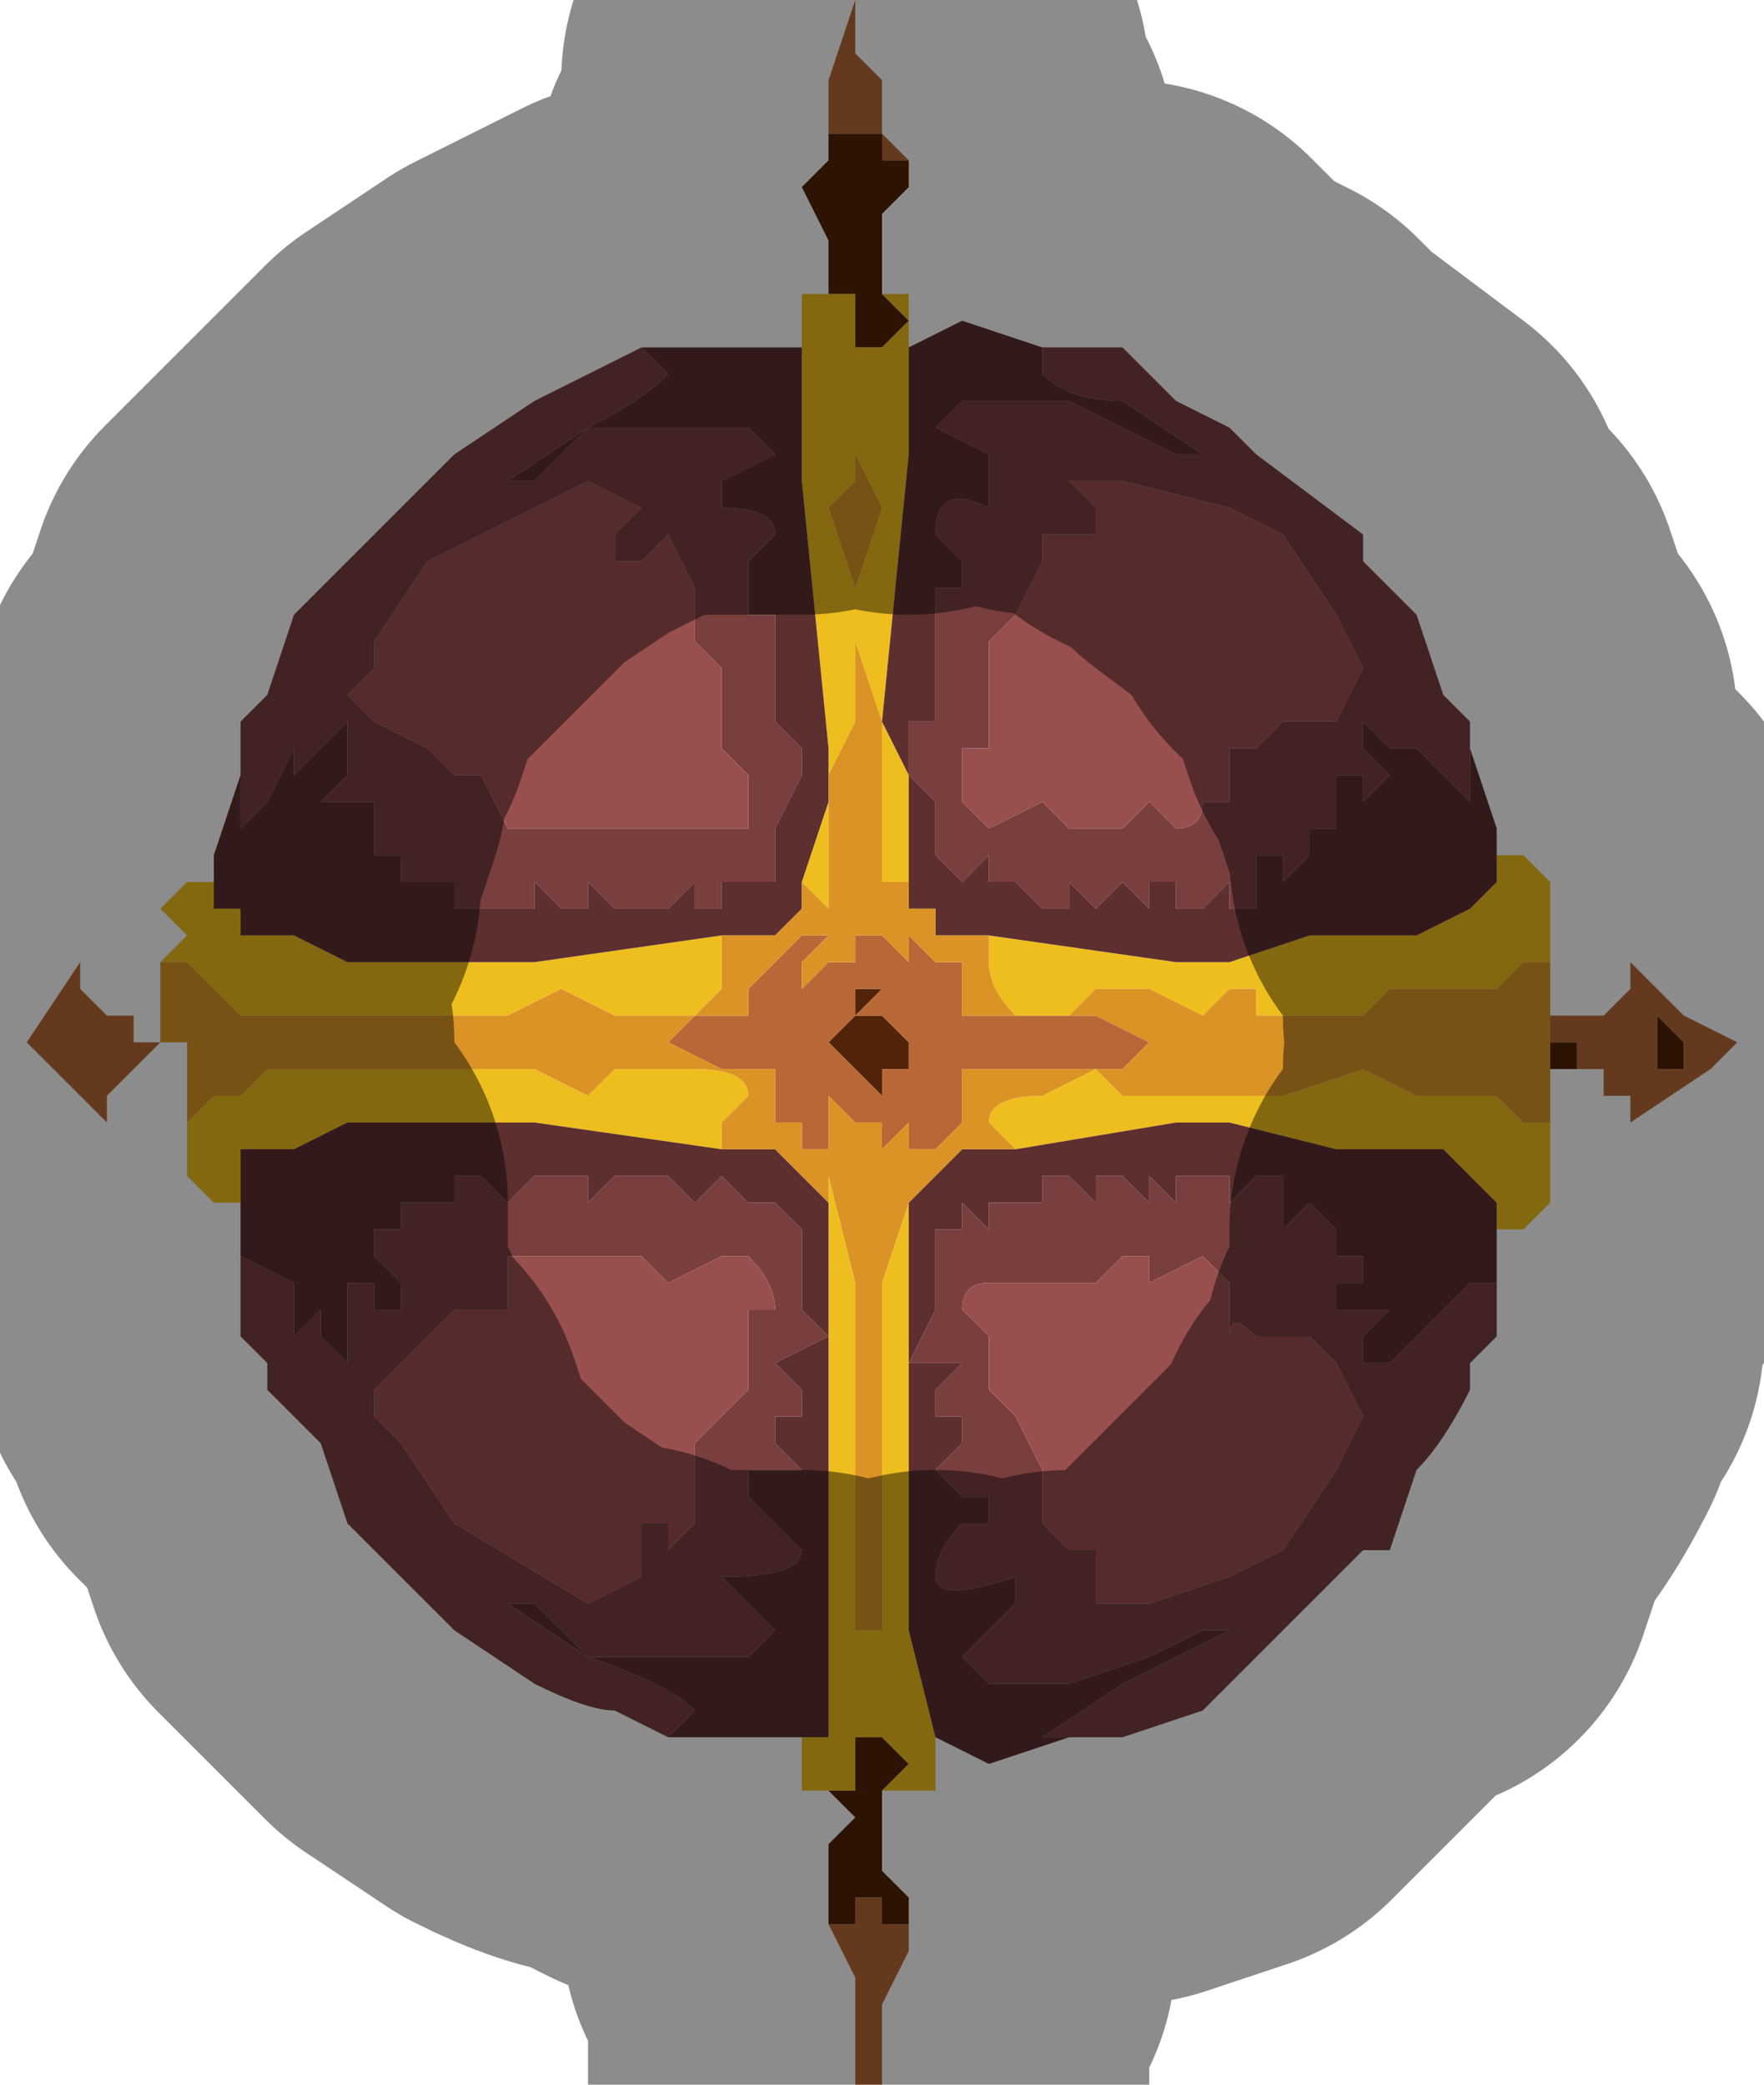 <?xml version="1.0" encoding="UTF-8" standalone="no"?>
<svg xmlns:xlink="http://www.w3.org/1999/xlink" height="3.9px" width="3.3px" xmlns="http://www.w3.org/2000/svg">
  <g transform="matrix(1.0, 0.0, 0.0, 1.0, 1.5, 1.8)">
    <path d="M0.05 -1.5 L0.05 -1.5 0.05 -1.55 0.1 -1.55 0.1 -1.5 0.1 -1.45 0.1 -1.55 0.15 -1.55 0.15 -1.5 0.15 -1.5 0.2 -1.5 0.2 -1.45 0.15 -1.4 0.15 -1.25 0.2 -1.2 0.15 -1.15 0.1 -1.15 0.1 -1.15 0.1 -1.25 0.05 -1.25 0.05 -1.25 0.05 -1.35 0.0 -1.45 0.05 -1.5 M1.75 0.15 L1.8 0.15 1.75 0.15 M1.45 0.2 L1.4 0.2 1.4 0.1 1.4 0.15 1.55 0.15 1.5 0.15 1.45 0.15 1.45 0.2 M0.15 1.55 L0.15 1.7 0.2 1.75 0.2 1.8 0.15 1.8 0.15 1.75 0.1 1.75 0.1 1.85 0.1 1.8 0.05 1.8 0.05 1.65 0.1 1.6 0.05 1.55 0.1 1.55 0.1 1.45 0.15 1.45 0.2 1.5 0.15 1.55 M-1.15 0.15 L-1.2 0.15 -1.2 0.15 -1.15 0.15 -1.15 0.15 M1.7 0.15 L1.65 0.15 1.65 0.2 1.6 0.2 1.6 0.1 1.65 0.15 1.7 0.15 M0.2 0.15 L0.2 0.2 0.15 0.2 0.15 0.25 0.1 0.2 0.05 0.15 0.1 0.1 0.1 0.05 0.15 0.05 0.1 0.1 0.15 0.1 0.2 0.15 M-1.35 0.15 L-1.35 0.15 -1.4 0.15 -1.4 0.15 -1.35 0.15 M-1.2 0.15 L-1.2 0.15" fill="#512308" fill-rule="evenodd" stroke="none"/>
    <path d="M0.05 -1.5 L0.05 -1.5 0.05 -1.65 0.1 -1.8 0.1 -1.7 0.15 -1.65 0.15 -1.55 0.2 -1.5 0.15 -1.5 0.15 -1.5 0.15 -1.55 0.1 -1.55 0.1 -1.45 0.1 -1.5 0.1 -1.55 0.05 -1.55 0.05 -1.5 0.05 -1.5 M1.4 0.1 L1.45 0.1 1.5 0.1 1.55 0.05 1.55 0.0 1.65 0.1 1.75 0.15 1.7 0.2 1.55 0.3 1.55 0.25 1.5 0.25 1.5 0.2 1.45 0.2 1.45 0.15 1.5 0.15 1.55 0.15 1.4 0.15 1.4 0.1 M0.2 1.8 L0.2 1.85 0.15 1.95 0.15 2.1 0.1 2.1 0.1 1.9 0.05 1.8 0.1 1.8 0.1 1.85 0.1 1.75 0.15 1.75 0.15 1.8 0.2 1.8 M-1.2 0.15 L-1.2 0.15 -1.25 0.2 -1.25 0.2 -1.3 0.25 -1.3 0.3 -1.45 0.15 -1.5 0.15 -1.45 0.15 -1.35 0.0 -1.35 0.05 -1.3 0.1 -1.25 0.1 -1.25 0.15 -1.2 0.15 -1.2 0.15 -1.2 0.15 M0.1 -0.05 L0.15 -0.05 0.2 0.0 0.2 -0.05 0.2 -0.05 0.2 -0.05 0.25 0.0 0.25 0.0 0.3 0.0 0.3 0.1 0.4 0.1 0.45 0.1 0.55 0.1 0.65 0.15 0.7 0.15 0.8 0.15 0.75 0.15 0.7 0.15 0.65 0.15 0.6 0.2 0.5 0.2 0.4 0.2 0.35 0.2 0.3 0.2 0.3 0.3 0.25 0.35 0.25 0.35 0.2 0.35 0.2 0.3 0.15 0.35 0.15 0.3 0.1 0.3 0.05 0.25 0.05 0.35 0.0 0.35 0.0 0.3 -0.05 0.3 -0.05 0.2 -0.05 0.2 -0.1 0.2 -0.15 0.2 -0.25 0.15 -0.3 0.15 -0.35 0.15 -0.35 0.15 -0.25 0.15 -0.2 0.1 -0.1 0.1 -0.1 0.1 -0.1 0.05 -0.05 0.0 -0.05 0.0 0.0 -0.05 0.0 -0.05 0.05 -0.05 0.05 -0.05 0.0 0.0 0.0 0.05 0.0 0.05 0.05 0.0 0.1 0.0 0.1 -0.05 M1.7 0.15 L1.65 0.15 1.6 0.1 1.6 0.2 1.65 0.2 1.65 0.15 1.7 0.15 M0.9 0.15 L1.05 0.15 0.95 0.15 0.9 0.15 M0.25 0.15 L0.35 0.15 0.25 0.15 M0.2 0.15 L0.15 0.1 0.1 0.1 0.15 0.05 0.1 0.05 0.1 0.1 0.05 0.15 0.1 0.2 0.15 0.25 0.15 0.2 0.2 0.2 0.2 0.15 M-1.35 0.15 L-1.4 0.15 -1.4 0.15 -1.35 0.15 -1.35 0.15" fill="#b86836" fill-rule="evenodd" stroke="none"/>
    <path d="M0.15 -1.25 L0.2 -1.25 0.2 -1.15 0.2 -1.15 0.2 -0.95 0.15 -0.45 0.15 -0.45 0.2 -0.35 0.2 -0.15 0.15 -0.15 0.15 -0.4 0.15 -0.45 0.1 -0.6 0.1 -0.7 0.15 -0.85 0.1 -0.95 0.1 -0.95 0.1 -0.9 0.05 -0.85 0.1 -0.7 0.1 -0.45 0.05 -0.35 0.05 -0.1 0.0 -0.15 0.0 -0.15 0.05 -0.3 0.05 -0.4 0.0 -0.9 0.0 -1.15 0.0 -1.15 0.0 -1.25 0.05 -1.25 0.05 -1.25 0.1 -1.25 0.1 -1.15 0.1 -1.15 0.15 -1.15 0.2 -1.2 0.15 -1.25 M1.3 -0.2 L1.35 -0.2 1.4 -0.15 1.4 -0.05 1.4 0.0 1.35 0.0 1.3 0.05 1.25 0.05 1.15 0.05 1.1 0.05 1.05 0.1 0.85 0.1 0.85 0.05 0.8 0.05 0.75 0.1 0.65 0.05 0.55 0.05 0.5 0.1 0.4 0.1 Q0.35 0.05 0.35 0.0 L0.35 0.0 0.35 -0.05 0.7 0.0 0.8 0.0 0.95 -0.05 1.05 -0.05 1.15 -0.05 1.25 -0.1 1.25 -0.1 1.3 -0.15 1.3 -0.2 M1.4 0.3 L1.4 0.45 1.35 0.5 1.3 0.5 1.3 0.45 1.25 0.4 1.2 0.35 1.1 0.35 1.0 0.35 0.8 0.3 0.7 0.3 0.4 0.35 0.35 0.3 Q0.35 0.25 0.45 0.25 L0.55 0.2 0.6 0.25 0.65 0.25 0.75 0.25 0.8 0.25 0.85 0.25 0.9 0.25 1.05 0.2 1.15 0.25 1.25 0.25 1.3 0.25 1.35 0.3 1.4 0.3 M0.25 1.45 L0.25 1.55 0.15 1.55 0.2 1.5 0.15 1.45 0.1 1.45 0.1 1.55 0.05 1.55 0.0 1.55 0.0 1.45 0.0 1.45 0.05 1.45 0.05 0.7 0.05 0.45 0.05 0.4 0.1 0.6 0.1 0.65 0.1 0.9 0.1 1.15 0.1 1.25 0.15 1.25 0.15 1.0 0.15 0.75 0.15 0.6 0.2 0.45 0.2 0.65 0.2 1.25 0.25 1.45 M-1.05 0.45 L-1.1 0.45 -1.15 0.4 -1.15 0.3 -1.15 0.3 -1.1 0.25 -1.05 0.25 -1.0 0.2 -0.9 0.2 -0.9 0.2 -0.8 0.2 -0.65 0.2 -0.6 0.2 -0.6 0.2 -0.55 0.2 -0.5 0.2 -0.4 0.25 -0.35 0.2 -0.3 0.2 -0.2 0.2 Q-0.1 0.2 -0.1 0.25 L-0.15 0.3 -0.15 0.35 -0.5 0.3 -0.75 0.3 -0.85 0.3 -0.95 0.35 -1.05 0.35 -1.05 0.45 M-1.2 0.0 L-1.15 -0.05 -1.2 -0.1 -1.2 -0.1 -1.15 -0.15 -1.1 -0.15 -1.1 -0.1 -1.05 -0.1 -1.05 -0.05 -0.95 -0.05 -0.85 0.0 -0.75 0.0 -0.5 0.0 -0.15 -0.05 -0.15 0.0 -0.15 0.05 -0.2 0.1 -0.3 0.1 -0.35 0.1 -0.45 0.05 -0.55 0.1 -0.55 0.1 -0.6 0.1 -0.65 0.1 -0.65 0.1 -0.85 0.1 -0.9 0.1 -0.95 0.1 -1.05 0.1 -1.05 0.1 -1.1 0.05 -1.15 0.0 -1.2 0.0" fill="#eebe1e" fill-rule="evenodd" stroke="none"/>
    <path d="M0.45 -1.15 L0.6 -1.15 0.7 -1.05 0.8 -1.0 0.85 -0.95 1.05 -0.8 1.05 -0.75 1.15 -0.65 1.2 -0.5 1.25 -0.45 1.25 -0.4 1.25 -0.3 1.25 -0.3 1.2 -0.35 1.15 -0.4 1.15 -0.4 1.1 -0.4 1.05 -0.45 1.05 -0.4 1.1 -0.35 1.05 -0.3 Q1.05 -0.3 1.05 -0.35 L1.0 -0.35 1.0 -0.3 1.0 -0.25 1.0 -0.25 0.95 -0.25 0.95 -0.2 0.9 -0.15 0.9 -0.2 0.85 -0.2 0.85 -0.1 0.8 -0.1 0.8 -0.15 0.75 -0.1 0.7 -0.1 0.7 -0.15 0.65 -0.15 0.65 -0.1 0.6 -0.15 0.6 -0.15 0.55 -0.1 0.55 -0.1 0.5 -0.15 0.5 -0.1 0.45 -0.1 0.45 -0.1 0.4 -0.15 0.4 -0.15 0.35 -0.15 0.35 -0.2 0.3 -0.15 0.25 -0.2 0.25 -0.2 0.25 -0.3 0.2 -0.35 0.2 -0.45 0.25 -0.45 0.25 -0.55 0.25 -0.6 0.25 -0.6 0.25 -0.7 0.3 -0.7 0.3 -0.7 0.3 -0.75 0.25 -0.8 Q0.25 -0.9 0.35 -0.85 L0.35 -0.95 0.25 -1.0 0.3 -1.05 0.5 -1.05 0.7 -0.95 0.75 -0.95 0.6 -1.05 Q0.5 -1.05 0.45 -1.1 L0.45 -1.15 M1.3 0.7 L1.25 0.75 1.25 0.8 Q1.2 0.9 1.15 0.95 L1.1 1.1 1.05 1.1 0.9 1.25 0.8 1.35 0.75 1.4 0.6 1.45 0.5 1.45 0.45 1.45 0.6 1.35 0.8 1.25 0.75 1.25 0.65 1.3 0.5 1.35 0.35 1.35 0.3 1.3 0.35 1.25 0.4 1.2 0.4 1.15 Q0.25 1.2 0.25 1.15 0.25 1.1 0.3 1.05 L0.35 1.05 0.35 1.0 0.3 1.0 0.25 0.95 0.3 0.9 0.3 0.85 0.25 0.85 0.25 0.8 0.3 0.75 0.25 0.75 0.2 0.75 0.25 0.65 0.25 0.6 0.25 0.5 0.3 0.5 0.3 0.45 0.35 0.5 0.35 0.45 0.4 0.45 0.45 0.45 0.45 0.4 0.5 0.4 0.55 0.45 0.55 0.4 0.6 0.4 0.65 0.45 0.65 0.4 0.7 0.45 0.7 0.4 0.75 0.4 0.8 0.4 0.8 0.45 0.85 0.4 0.9 0.4 0.9 0.5 0.95 0.45 1.0 0.5 1.0 0.55 1.05 0.55 1.05 0.6 1.0 0.6 1.0 0.65 1.05 0.65 1.1 0.65 1.05 0.7 1.05 0.75 1.1 0.75 1.15 0.7 1.2 0.65 1.25 0.6 1.3 0.6 1.3 0.7 M-0.25 1.45 L-0.35 1.4 Q-0.4 1.4 -0.5 1.35 L-0.65 1.25 -0.8 1.1 -0.85 1.05 -0.9 0.9 -1.0 0.8 -1.0 0.75 -1.05 0.7 -1.05 0.65 -1.05 0.55 -0.95 0.6 -0.95 0.7 -0.9 0.65 -0.9 0.7 -0.85 0.75 -0.85 0.65 -0.85 0.6 -0.8 0.6 -0.8 0.65 -0.75 0.65 -0.75 0.6 -0.8 0.55 -0.8 0.5 -0.75 0.5 -0.75 0.45 -0.7 0.45 -0.65 0.45 -0.65 0.4 -0.6 0.4 -0.55 0.45 -0.5 0.4 -0.45 0.4 -0.45 0.4 -0.4 0.4 -0.4 0.45 -0.35 0.4 -0.3 0.4 -0.3 0.4 -0.25 0.4 -0.25 0.4 -0.2 0.45 -0.15 0.4 -0.15 0.4 -0.1 0.45 -0.1 0.45 -0.05 0.45 -0.05 0.45 0.0 0.5 0.0 0.5 0.0 0.65 0.05 0.7 -0.05 0.75 0.0 0.8 0.0 0.85 -0.05 0.85 -0.05 0.85 -0.05 0.9 0.0 0.95 -0.05 0.95 -0.05 0.95 -0.1 0.95 -0.1 1.0 -0.05 1.05 0.0 1.1 Q0.0 1.15 -0.15 1.15 L-0.15 1.15 -0.1 1.2 -0.05 1.25 -0.1 1.3 -0.25 1.3 -0.4 1.3 -0.5 1.2 -0.55 1.2 -0.4 1.3 Q-0.25 1.35 -0.2 1.4 L-0.25 1.45 M-1.05 -0.35 L-1.05 -0.45 -1.0 -0.5 -0.95 -0.65 -0.85 -0.75 -0.8 -0.8 -0.65 -0.95 -0.5 -1.05 -0.4 -1.1 -0.3 -1.15 -0.25 -1.1 Q-0.3 -1.05 -0.4 -1.0 L-0.55 -0.9 -0.5 -0.9 -0.4 -1.0 -0.3 -1.0 -0.1 -1.0 -0.05 -0.95 -0.15 -0.9 -0.15 -0.85 Q-0.05 -0.85 -0.05 -0.8 L-0.1 -0.75 -0.1 -0.65 -0.1 -0.65 -0.05 -0.65 -0.05 -0.55 -0.05 -0.55 -0.05 -0.5 -0.05 -0.45 -0.05 -0.45 0.0 -0.4 0.0 -0.35 -0.05 -0.25 -0.05 -0.2 -0.05 -0.15 -0.1 -0.15 Q-0.1 -0.15 -0.15 -0.15 L-0.15 -0.1 -0.2 -0.1 -0.2 -0.15 -0.25 -0.1 -0.25 -0.1 -0.3 -0.1 -0.3 -0.1 -0.3 -0.1 -0.35 -0.1 -0.35 -0.1 -0.4 -0.15 -0.4 -0.1 -0.45 -0.1 -0.45 -0.1 -0.5 -0.15 -0.5 -0.1 -0.55 -0.1 -0.55 -0.1 -0.6 -0.1 -0.6 -0.1 -0.65 -0.1 -0.65 -0.15 -0.7 -0.15 -0.7 -0.15 -0.75 -0.15 -0.75 -0.2 -0.8 -0.2 -0.8 -0.2 -0.8 -0.25 -0.8 -0.35 -0.8 -0.3 -0.85 -0.3 -0.9 -0.3 -0.85 -0.35 -0.85 -0.45 -0.9 -0.4 -0.95 -0.35 -0.95 -0.4 -1.0 -0.3 -1.05 -0.25 -1.05 -0.25 -1.05 -0.35 M0.55 -0.85 L0.55 -0.8 0.5 -0.8 0.5 -0.8 0.45 -0.8 0.45 -0.75 0.4 -0.65 0.4 -0.65 0.35 -0.6 0.35 -0.4 0.3 -0.4 0.3 -0.35 0.3 -0.3 0.35 -0.25 0.35 -0.25 0.45 -0.3 0.5 -0.25 0.55 -0.25 0.6 -0.25 0.65 -0.3 0.7 -0.25 Q0.75 -0.25 0.75 -0.3 L0.8 -0.3 0.8 -0.4 0.85 -0.4 0.9 -0.45 1.0 -0.45 1.05 -0.55 1.05 -0.55 1.0 -0.65 0.9 -0.8 0.8 -0.85 0.6 -0.9 0.6 -0.9 0.5 -0.9 0.55 -0.85 M1.05 0.85 L1.0 0.75 0.95 0.7 0.85 0.7 Q0.8 0.65 0.8 0.7 L0.8 0.6 0.75 0.55 0.65 0.6 0.65 0.55 0.6 0.55 0.55 0.6 0.45 0.6 0.4 0.6 0.35 0.6 Q0.3 0.6 0.3 0.65 L0.35 0.7 0.35 0.8 0.4 0.85 0.45 0.95 0.45 1.05 0.5 1.1 0.55 1.1 0.55 1.2 0.65 1.2 0.8 1.15 0.9 1.1 1.0 0.95 1.05 0.85 M-0.4 -0.9 L-0.4 -0.9 -0.7 -0.75 -0.8 -0.6 -0.8 -0.55 -0.85 -0.5 -0.85 -0.5 -0.8 -0.45 -0.7 -0.4 -0.65 -0.35 Q-0.6 -0.35 -0.6 -0.35 L-0.55 -0.25 -0.5 -0.25 -0.4 -0.25 -0.4 -0.25 -0.35 -0.25 Q-0.35 -0.25 -0.3 -0.25 L-0.25 -0.25 -0.15 -0.25 -0.15 -0.25 -0.1 -0.25 -0.1 -0.3 -0.1 -0.35 -0.15 -0.4 -0.15 -0.55 -0.2 -0.6 -0.2 -0.7 -0.25 -0.8 -0.3 -0.75 -0.3 -0.75 -0.35 -0.75 -0.35 -0.8 -0.3 -0.85 -0.4 -0.9 M-0.5 0.55 L-0.55 0.55 -0.55 0.65 -0.65 0.65 -0.7 0.7 -0.75 0.75 -0.8 0.8 -0.8 0.85 -0.8 0.85 -0.75 0.9 -0.65 1.05 -0.4 1.2 -0.4 1.2 -0.3 1.15 -0.3 1.1 -0.3 1.05 -0.25 1.05 -0.25 1.1 -0.2 1.05 -0.2 0.9 -0.15 0.85 -0.1 0.8 -0.1 0.65 -0.05 0.65 Q-0.05 0.6 -0.1 0.55 L-0.1 0.55 -0.15 0.55 -0.25 0.6 -0.3 0.55 -0.35 0.55 -0.4 0.55 -0.4 0.55 -0.5 0.55" fill="#793e3e" fill-rule="evenodd" stroke="none"/>
    <path d="M0.2 -1.15 L0.3 -1.2 0.45 -1.15 0.45 -1.15 0.45 -1.1 Q0.5 -1.05 0.6 -1.05 L0.75 -0.95 0.7 -0.95 0.5 -1.05 0.3 -1.05 0.25 -1.0 0.35 -0.95 0.35 -0.85 Q0.25 -0.9 0.25 -0.8 L0.3 -0.75 0.3 -0.7 0.3 -0.7 0.25 -0.7 0.25 -0.6 0.25 -0.6 0.25 -0.55 0.25 -0.45 0.2 -0.45 0.2 -0.35 0.25 -0.3 0.25 -0.2 0.25 -0.2 0.3 -0.15 0.35 -0.2 0.35 -0.15 0.4 -0.15 0.4 -0.15 0.45 -0.1 0.45 -0.1 0.5 -0.1 0.5 -0.15 0.55 -0.1 0.55 -0.1 0.6 -0.15 0.6 -0.15 0.65 -0.1 0.65 -0.15 0.7 -0.15 0.7 -0.1 0.75 -0.1 0.8 -0.15 0.8 -0.1 0.85 -0.1 0.85 -0.2 0.9 -0.2 0.9 -0.15 0.95 -0.2 0.95 -0.25 1.0 -0.25 1.0 -0.25 1.0 -0.3 1.0 -0.35 1.05 -0.35 Q1.05 -0.3 1.05 -0.3 L1.1 -0.35 1.05 -0.4 1.05 -0.45 1.1 -0.4 1.15 -0.4 1.15 -0.4 1.2 -0.35 1.25 -0.3 1.25 -0.3 1.25 -0.4 1.3 -0.25 1.3 -0.2 1.3 -0.15 1.25 -0.1 1.25 -0.1 1.15 -0.05 1.05 -0.05 0.95 -0.05 0.8 0.0 0.7 0.0 0.35 -0.05 0.25 -0.05 0.25 -0.1 0.2 -0.1 0.2 -0.15 0.2 -0.35 0.15 -0.45 0.15 -0.45 0.2 -0.95 0.2 -1.15 0.2 -1.15 M1.3 0.5 L1.3 0.7 1.3 0.6 1.25 0.6 1.2 0.65 1.15 0.7 1.1 0.75 1.05 0.75 1.05 0.7 1.1 0.65 1.05 0.65 1.0 0.65 1.0 0.6 1.05 0.6 1.05 0.55 1.0 0.55 1.0 0.5 0.95 0.45 0.9 0.5 0.9 0.4 0.85 0.4 0.8 0.45 0.8 0.4 0.75 0.4 0.7 0.4 0.7 0.45 0.65 0.4 0.65 0.45 0.6 0.4 0.55 0.4 0.55 0.45 0.5 0.4 0.45 0.4 0.45 0.45 0.4 0.45 0.35 0.45 0.35 0.5 0.3 0.45 0.3 0.5 0.25 0.5 0.25 0.6 0.25 0.65 0.2 0.75 0.25 0.75 0.3 0.75 0.25 0.8 0.25 0.85 0.3 0.85 0.3 0.9 0.25 0.95 0.3 1.0 0.35 1.0 0.35 1.05 0.3 1.05 Q0.25 1.1 0.25 1.15 0.25 1.2 0.4 1.15 L0.4 1.2 0.35 1.25 0.3 1.3 0.35 1.35 0.5 1.35 0.65 1.3 0.75 1.25 0.8 1.25 0.6 1.35 0.45 1.45 0.5 1.45 0.35 1.5 0.25 1.45 0.2 1.25 0.2 0.65 0.2 0.45 0.25 0.4 0.3 0.35 0.4 0.35 0.7 0.3 0.8 0.3 1.0 0.35 1.1 0.35 1.2 0.35 1.25 0.4 1.3 0.45 1.3 0.5 M0.0 1.45 L-0.1 1.45 -0.25 1.45 -0.25 1.45 -0.2 1.4 Q-0.25 1.35 -0.4 1.3 L-0.55 1.2 -0.5 1.2 -0.4 1.3 -0.25 1.3 -0.1 1.3 -0.05 1.25 -0.1 1.2 -0.15 1.15 -0.15 1.15 Q0.0 1.15 0.0 1.1 L-0.05 1.05 -0.1 1.0 -0.1 0.95 -0.05 0.95 -0.05 0.95 0.0 0.95 -0.05 0.9 -0.05 0.85 -0.05 0.85 0.0 0.85 0.0 0.8 -0.05 0.75 0.05 0.7 0.0 0.65 0.0 0.5 0.0 0.5 -0.05 0.45 -0.05 0.45 -0.1 0.45 -0.1 0.45 -0.15 0.4 -0.15 0.4 -0.2 0.45 -0.25 0.4 -0.25 0.4 -0.3 0.4 -0.3 0.4 -0.35 0.4 -0.4 0.45 -0.4 0.4 -0.45 0.4 -0.45 0.4 -0.5 0.4 -0.55 0.45 -0.6 0.4 -0.65 0.4 -0.65 0.45 -0.7 0.45 -0.75 0.45 -0.75 0.5 -0.8 0.5 -0.8 0.55 -0.75 0.6 -0.75 0.65 -0.8 0.65 -0.8 0.6 -0.85 0.6 -0.85 0.65 -0.85 0.75 -0.9 0.7 -0.9 0.65 -0.95 0.7 -0.95 0.6 -1.05 0.55 -1.05 0.65 -1.05 0.45 -1.05 0.35 -0.95 0.35 -0.85 0.3 -0.75 0.3 -0.5 0.3 -0.15 0.35 -0.05 0.35 0.0 0.4 0.05 0.45 0.05 0.7 0.05 1.45 0.0 1.45 0.0 1.45 M-1.1 -0.15 L-1.1 -0.2 -1.05 -0.35 -1.05 -0.25 -1.05 -0.25 -1.0 -0.3 -0.95 -0.4 -0.95 -0.35 -0.9 -0.4 -0.85 -0.45 -0.85 -0.35 -0.9 -0.3 -0.85 -0.3 -0.8 -0.3 -0.8 -0.35 -0.8 -0.25 -0.8 -0.2 -0.8 -0.2 -0.75 -0.2 -0.75 -0.15 -0.7 -0.15 -0.7 -0.15 -0.65 -0.15 -0.65 -0.1 -0.6 -0.1 -0.6 -0.1 -0.55 -0.1 -0.55 -0.1 -0.5 -0.1 -0.5 -0.15 -0.45 -0.1 -0.45 -0.1 -0.4 -0.1 -0.4 -0.15 -0.35 -0.1 -0.35 -0.1 -0.3 -0.1 -0.3 -0.1 -0.3 -0.1 -0.25 -0.1 -0.25 -0.1 -0.2 -0.15 -0.2 -0.1 -0.15 -0.1 -0.15 -0.15 Q-0.1 -0.15 -0.1 -0.15 L-0.05 -0.15 -0.05 -0.2 -0.05 -0.25 0.0 -0.35 0.0 -0.4 -0.05 -0.45 -0.05 -0.45 -0.05 -0.5 -0.05 -0.55 -0.05 -0.55 -0.05 -0.65 -0.1 -0.65 -0.1 -0.65 -0.1 -0.75 -0.05 -0.8 Q-0.05 -0.85 -0.15 -0.85 L-0.15 -0.9 -0.05 -0.95 -0.1 -1.0 -0.3 -1.0 -0.4 -1.0 -0.5 -0.9 -0.55 -0.9 -0.4 -1.0 Q-0.3 -1.05 -0.25 -1.1 L-0.3 -1.15 -0.25 -1.15 -0.1 -1.15 0.0 -1.15 0.0 -1.15 0.0 -0.9 0.05 -0.4 0.05 -0.3 0.0 -0.15 0.0 -0.15 0.0 -0.1 -0.05 -0.05 -0.15 -0.05 -0.5 0.0 -0.75 0.0 -0.85 0.0 -0.95 -0.05 -1.05 -0.05 -1.05 -0.1 -1.1 -0.1 -1.1 -0.15" fill="#5d2f2f" fill-rule="evenodd" stroke="none"/>
    <path d="M0.55 -0.85 L0.5 -0.9 0.6 -0.9 0.6 -0.9 0.8 -0.85 0.9 -0.8 1.0 -0.65 1.05 -0.55 1.05 -0.55 1.0 -0.45 0.9 -0.45 0.85 -0.4 0.8 -0.4 0.8 -0.3 0.75 -0.3 Q0.75 -0.25 0.7 -0.25 L0.65 -0.3 0.6 -0.25 0.55 -0.25 0.5 -0.25 0.45 -0.3 0.35 -0.25 0.35 -0.25 0.3 -0.3 0.3 -0.35 0.3 -0.4 0.35 -0.4 0.35 -0.6 0.4 -0.65 0.4 -0.65 0.45 -0.75 0.45 -0.8 0.5 -0.8 0.5 -0.8 0.55 -0.8 0.55 -0.85 M1.05 0.85 L1.0 0.95 0.9 1.1 0.8 1.15 0.65 1.2 0.55 1.2 0.55 1.1 0.5 1.1 0.45 1.05 0.45 0.95 0.4 0.85 0.35 0.8 0.35 0.7 0.3 0.65 Q0.3 0.6 0.35 0.6 L0.4 0.6 0.45 0.6 0.55 0.6 0.6 0.55 0.65 0.55 0.65 0.6 0.75 0.55 0.8 0.6 0.8 0.7 Q0.8 0.65 0.85 0.7 L0.95 0.7 1.0 0.75 1.05 0.85 M-0.4 -0.9 L-0.3 -0.85 -0.35 -0.8 -0.35 -0.75 -0.3 -0.75 -0.3 -0.75 -0.25 -0.8 -0.2 -0.7 -0.2 -0.6 -0.15 -0.55 -0.15 -0.4 -0.1 -0.35 -0.1 -0.3 -0.1 -0.25 -0.15 -0.25 -0.15 -0.25 -0.25 -0.25 -0.3 -0.25 Q-0.35 -0.25 -0.35 -0.25 L-0.4 -0.25 -0.4 -0.25 -0.5 -0.25 -0.55 -0.25 -0.6 -0.35 Q-0.6 -0.35 -0.65 -0.35 L-0.7 -0.4 -0.8 -0.45 -0.85 -0.5 -0.85 -0.5 -0.8 -0.55 -0.8 -0.6 -0.7 -0.75 -0.4 -0.9 -0.4 -0.9 M-0.5 0.55 L-0.4 0.55 -0.4 0.55 -0.35 0.55 -0.3 0.55 -0.25 0.6 -0.15 0.55 -0.1 0.55 -0.1 0.55 Q-0.05 0.6 -0.05 0.65 L-0.1 0.65 -0.1 0.8 -0.15 0.85 -0.2 0.9 -0.2 1.05 -0.25 1.1 -0.25 1.05 -0.3 1.05 -0.3 1.1 -0.3 1.15 -0.4 1.2 -0.4 1.2 -0.65 1.05 -0.75 0.9 -0.8 0.85 -0.8 0.85 -0.8 0.8 -0.75 0.75 -0.7 0.7 -0.65 0.65 -0.55 0.65 -0.55 0.55 -0.5 0.55" fill="#9a4f4f" fill-rule="evenodd" stroke="none"/>
    <path d="M1.4 0.0 L1.4 0.1 1.4 0.2 1.4 0.3 1.35 0.3 1.3 0.25 1.25 0.25 1.15 0.25 1.05 0.2 0.9 0.25 0.85 0.25 0.8 0.25 0.75 0.25 0.65 0.25 0.6 0.25 0.55 0.2 0.45 0.25 Q0.35 0.25 0.35 0.3 L0.4 0.35 0.3 0.35 0.25 0.4 0.2 0.45 0.15 0.6 0.15 0.75 0.15 1.0 0.15 1.25 0.1 1.25 0.1 1.15 0.1 0.9 0.1 0.65 0.1 0.6 0.05 0.4 0.05 0.45 0.0 0.4 -0.05 0.35 -0.15 0.35 -0.15 0.3 -0.1 0.25 Q-0.1 0.2 -0.2 0.2 L-0.3 0.2 -0.35 0.2 -0.4 0.25 -0.5 0.2 -0.55 0.2 -0.6 0.2 -0.6 0.2 -0.65 0.2 -0.8 0.2 -0.9 0.2 -0.9 0.2 -1.0 0.2 -1.05 0.25 -1.1 0.25 -1.15 0.3 -1.15 0.3 -1.15 0.15 -1.15 0.15 -1.2 0.15 -1.2 0.0 -1.15 0.0 -1.1 0.05 -1.05 0.1 -1.05 0.1 -0.95 0.1 -0.9 0.1 -0.85 0.1 -0.65 0.1 -0.65 0.1 -0.6 0.1 -0.55 0.1 -0.55 0.1 -0.45 0.05 -0.35 0.1 -0.3 0.1 -0.2 0.1 -0.15 0.05 -0.15 0.0 -0.15 -0.05 -0.05 -0.05 0.0 -0.1 0.0 -0.15 0.05 -0.1 0.05 -0.35 0.1 -0.45 0.1 -0.7 0.05 -0.85 0.1 -0.9 0.1 -0.95 0.1 -0.95 0.15 -0.85 0.1 -0.7 0.1 -0.6 0.15 -0.45 0.15 -0.4 0.15 -0.15 0.2 -0.15 0.2 -0.1 0.25 -0.1 0.25 -0.05 0.35 -0.05 0.35 0.0 0.35 0.0 Q0.35 0.05 0.4 0.1 L0.5 0.1 0.55 0.05 0.65 0.05 0.75 0.1 0.8 0.05 0.85 0.05 0.85 0.1 1.05 0.1 1.1 0.05 1.15 0.05 1.25 0.05 1.3 0.05 1.35 0.0 1.4 0.0 M0.1 -0.05 L0.1 0.0 0.05 0.0 0.0 0.05 0.0 0.05 0.0 0.0 0.05 -0.05 0.05 -0.05 0.0 -0.05 0.0 -0.05 -0.05 0.0 -0.05 0.0 -0.1 0.05 -0.1 0.1 -0.1 0.1 -0.2 0.1 -0.25 0.15 -0.35 0.15 -0.35 0.15 -0.3 0.15 -0.25 0.15 -0.15 0.2 -0.1 0.2 -0.05 0.2 -0.05 0.2 -0.05 0.3 0.0 0.3 0.0 0.35 0.05 0.35 0.05 0.25 0.1 0.3 0.15 0.3 0.15 0.35 0.2 0.3 0.2 0.35 0.25 0.35 0.25 0.35 0.3 0.3 0.3 0.2 0.35 0.2 0.4 0.2 0.5 0.2 0.6 0.2 0.65 0.15 0.7 0.15 0.75 0.15 0.8 0.15 0.7 0.15 0.65 0.15 0.55 0.1 0.45 0.1 0.4 0.1 0.3 0.1 0.3 0.0 0.25 0.0 0.25 0.0 0.2 -0.05 0.2 -0.05 0.2 -0.05 0.2 0.0 0.15 -0.05 0.1 -0.05 M0.9 0.15 L0.95 0.15 1.05 0.15 0.9 0.15" fill="#db9326" fill-rule="evenodd" stroke="none"/>
    <path d="M0.2 -1.5 L0.15 -1.55 0.15 -1.65 0.1 -1.7 0.1 -1.8 0.05 -1.65 0.05 -1.5 0.05 -1.5 0.0 -1.45 0.05 -1.35 0.05 -1.25 0.0 -1.25 0.0 -1.15 -0.1 -1.15 -0.25 -1.15 -0.3 -1.15 -0.4 -1.1 -0.5 -1.05 -0.65 -0.95 -0.8 -0.8 -0.85 -0.75 -0.95 -0.65 -1.0 -0.5 -1.05 -0.45 -1.05 -0.35 -1.1 -0.2 -1.1 -0.15 -1.15 -0.15 -1.2 -0.1 -1.2 -0.1 -1.15 -0.05 -1.2 0.0 -1.2 0.15 -1.2 0.15 -1.25 0.2 -1.25 0.2 -1.3 0.25 -1.3 0.3 -1.45 0.15 -1.5 0.15 -1.45 0.15 -1.35 0.0 -1.35 0.05 -1.3 0.1 -1.25 0.1 -1.25 0.15 -1.2 0.15 -1.2 0.15 -1.2 0.15 -1.15 0.15 -1.15 0.3 -1.15 0.4 -1.1 0.45 -1.05 0.45 -1.05 0.65 -1.05 0.7 -1.0 0.75 -1.0 0.8 -0.9 0.9 -0.85 1.05 -0.8 1.1 -0.65 1.25 -0.5 1.35 Q-0.4 1.4 -0.35 1.4 L-0.25 1.45 -0.25 1.45 -0.1 1.45 0.0 1.45 0.0 1.55 0.05 1.55 0.1 1.6 0.05 1.65 0.05 1.8 0.1 1.9 0.1 2.1 0.15 2.1 0.15 1.95 0.2 1.85 0.2 1.8 0.2 1.75 0.15 1.7 0.15 1.55 0.25 1.55 0.25 1.45 0.35 1.5 0.5 1.45 0.6 1.45 0.75 1.4 0.8 1.35 0.9 1.25 1.05 1.1 1.1 1.1 1.15 0.95 Q1.2 0.9 1.25 0.8 L1.25 0.75 1.3 0.7 1.3 0.5 1.35 0.5 1.4 0.45 1.4 0.3 1.4 0.2 1.45 0.2 1.5 0.2 1.5 0.25 1.55 0.25 1.55 0.3 1.7 0.2 1.75 0.15 1.8 0.15 1.75 0.15 1.65 0.1 1.55 0.0 1.55 0.05 1.5 0.1 1.45 0.1 1.4 0.1 1.4 0.0 1.4 -0.05 1.4 -0.15 1.35 -0.2 1.3 -0.2 1.3 -0.25 1.25 -0.4 1.25 -0.45 1.2 -0.5 1.15 -0.65 1.05 -0.75 1.05 -0.8 0.85 -0.95 0.8 -1.0 0.7 -1.05 0.6 -1.15 0.45 -1.15 0.45 -1.15 0.3 -1.2 0.2 -1.15 0.2 -1.25 0.15 -1.25 0.15 -1.4 0.2 -1.45 0.2 -1.5 Z" fill="none" stroke="#000000" stroke-linecap="round" stroke-linejoin="round" stroke-opacity="0.451" stroke-width="1.0"/>
  </g>
</svg>
